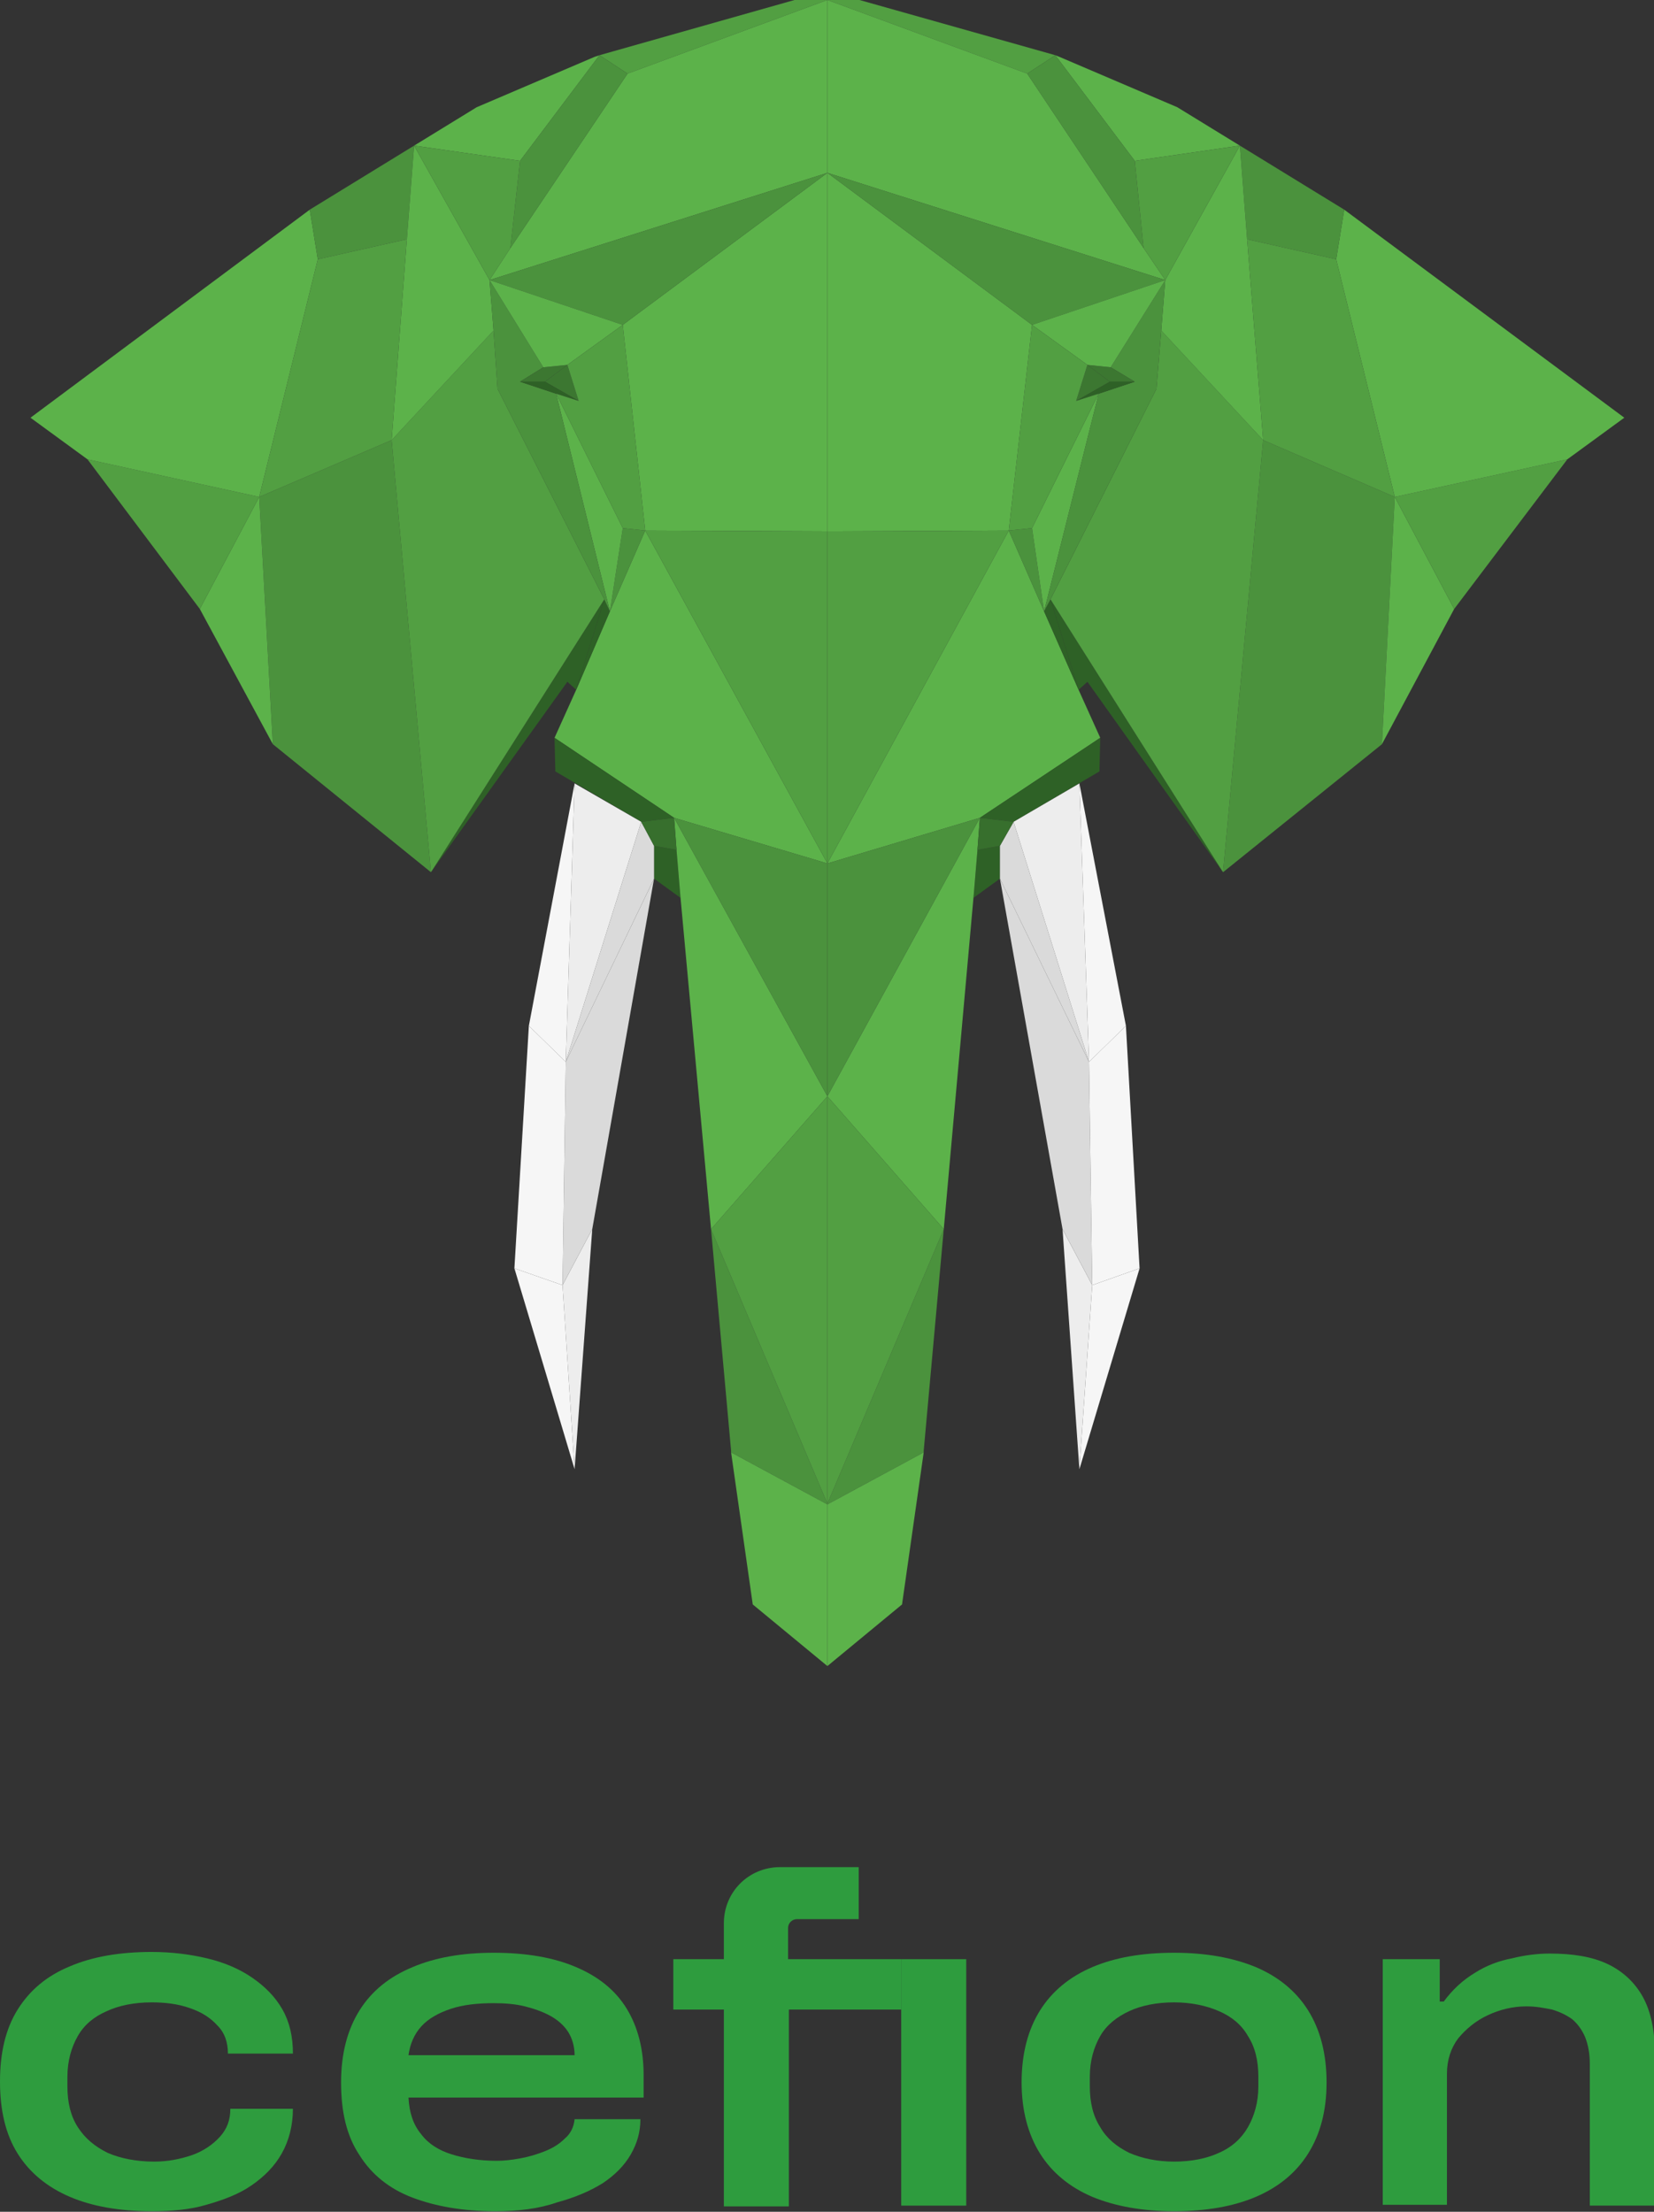 <svg width="178" height="238" viewBox="0 0 178 238" fill="none" xmlns="http://www.w3.org/2000/svg">
<rect x="0" y="0" width="178" height="238" fill="#333333" stroke="none"/>
<g clip-path="url(#clip0_0_7683)">
<path d="M16.323 237.938C12.868 237.938 9.932 237.421 7.514 236.388C5.096 235.355 3.196 233.805 1.9 231.738C0.605 229.671 0 227.088 0 223.988C0 220.889 0.605 218.305 1.9 216.239C3.196 214.172 5.009 212.622 7.514 211.589C9.932 210.556 12.868 210.039 16.323 210.039C18.482 210.039 20.469 210.297 22.282 210.728C24.096 211.158 25.737 211.847 27.119 212.794C28.501 213.742 29.623 214.861 30.401 216.239C31.178 217.616 31.523 219.166 31.523 220.975H24.528C24.528 219.769 24.182 218.736 23.405 217.961C22.628 217.1 21.678 216.497 20.382 216.067C19.173 215.636 17.791 215.464 16.323 215.464C14.423 215.464 12.782 215.808 11.487 216.411C10.105 217.014 9.068 217.875 8.377 219.08C7.687 220.286 7.255 221.75 7.255 223.472V224.505C7.255 226.227 7.6 227.691 8.377 228.897C9.155 230.102 10.191 230.963 11.573 231.652C12.955 232.255 14.682 232.599 16.582 232.599C18.05 232.599 19.346 232.341 20.641 231.91C21.851 231.48 22.887 230.791 23.664 229.93C24.442 229.069 24.787 228.122 24.787 226.916H31.523C31.523 228.724 31.092 230.36 30.314 231.738C29.537 233.116 28.414 234.235 27.032 235.182C25.651 236.13 24.01 236.732 22.196 237.249C20.469 237.766 18.482 237.938 16.323 237.938Z" fill="#2E9C3E"/>
<path d="M53.287 237.938C49.833 237.938 46.896 237.421 44.392 236.474C41.887 235.527 39.987 233.977 38.691 231.91C37.31 229.844 36.705 227.26 36.705 224.074C36.705 220.974 37.396 218.391 38.691 216.325C39.987 214.258 41.887 212.708 44.392 211.675C46.81 210.642 49.746 210.125 53.115 210.125C56.656 210.125 59.592 210.642 62.01 211.675C64.428 212.708 66.242 214.172 67.451 216.152C68.66 218.133 69.265 220.544 69.265 223.299V225.71H43.96C44.046 227.346 44.478 228.638 45.342 229.671C46.119 230.705 47.242 231.393 48.624 231.824C50.005 232.255 51.646 232.513 53.46 232.513C54.237 232.513 55.015 232.427 55.965 232.255C56.915 232.082 57.778 231.824 58.642 231.48C59.506 231.135 60.197 230.705 60.801 230.102C61.406 229.585 61.751 228.896 61.837 228.035H68.919C68.919 229.413 68.574 230.618 67.883 231.824C67.192 233.029 66.156 234.063 64.86 234.924C63.478 235.785 61.837 236.474 59.938 236.99C57.951 237.679 55.792 237.938 53.287 237.938ZM43.96 221.147H61.837C61.837 220.2 61.578 219.338 61.147 218.65C60.715 217.961 60.024 217.358 59.247 216.927C58.469 216.497 57.519 216.152 56.483 215.894C55.447 215.636 54.324 215.55 53.115 215.55C51.387 215.55 49.833 215.722 48.537 216.152C47.242 216.583 46.119 217.186 45.342 218.047C44.564 218.908 44.133 219.941 43.96 221.147Z" fill="#2E9C3E"/>
<path d="M126.353 237.938C122.985 237.938 120.048 237.421 117.544 236.388C115.125 235.354 113.225 233.804 111.93 231.738C110.634 229.671 109.943 227.088 109.943 224.074C109.943 220.974 110.634 218.391 111.93 216.325C113.225 214.258 115.125 212.708 117.544 211.675C119.962 210.642 122.898 210.125 126.353 210.125C129.721 210.125 132.658 210.642 135.162 211.675C137.58 212.708 139.48 214.258 140.776 216.325C142.071 218.391 142.762 220.974 142.762 224.074C142.762 227.174 142.071 229.671 140.776 231.738C139.48 233.804 137.58 235.354 135.162 236.388C132.744 237.421 129.808 237.938 126.353 237.938ZM126.353 232.599C128.253 232.599 129.894 232.255 131.189 231.652C132.571 231.049 133.608 230.102 134.299 228.896C134.989 227.691 135.421 226.227 135.421 224.505V223.472C135.421 221.749 135.076 220.286 134.299 219.08C133.608 217.875 132.571 217.014 131.189 216.411C129.808 215.808 128.167 215.464 126.353 215.464C124.453 215.464 122.812 215.808 121.516 216.411C120.221 217.014 119.098 217.875 118.407 219.08C117.716 220.286 117.284 221.749 117.284 223.472V224.505C117.284 226.227 117.63 227.691 118.407 228.896C119.098 230.102 120.135 230.963 121.516 231.652C122.898 232.255 124.539 232.599 126.353 232.599Z" fill="#2E9C3E"/>
<path d="M148.809 237.335V210.814H154.941V215.377H155.372C156.322 214.086 157.445 213.052 158.741 212.278C159.95 211.503 161.332 210.986 162.713 210.728C164.095 210.383 165.477 210.211 166.773 210.211C169.277 210.211 171.35 210.555 172.991 211.33C174.632 212.105 175.927 213.311 176.791 214.861C177.655 216.411 178.087 218.477 178.087 220.888V237.335H171.091V222.094C171.091 220.974 170.918 220.027 170.573 219.166C170.227 218.391 169.795 217.788 169.191 217.272C168.586 216.841 167.895 216.497 167.032 216.238C166.168 216.066 165.304 215.894 164.268 215.894C162.8 215.894 161.418 216.238 160.123 216.841C158.827 217.444 157.791 218.305 156.927 219.338C156.15 220.372 155.718 221.663 155.718 223.127V237.249H148.809V237.335Z" fill="#2E9C3E"/>
<path d="M84.811 210.814V207.456C84.811 206.94 85.243 206.509 85.761 206.509H92.411V200.912H83.948C80.579 200.912 77.902 203.581 77.902 206.94V210.814H72.461V216.239H77.902V237.421H84.898V216.239H96.989V210.814H84.811Z" fill="#2E9C3E"/>
<path d="M103.984 210.814H96.988V237.335H103.984V210.814Z" fill="#2E9C3E"/>
<path d="M64.515 5.941L55.965 17.308L44.565 15.671L51.301 11.538L63.997 6.114L64.515 5.941Z" fill="#5CB24A"/>
<path d="M46.379 93.857L29.365 80.08L27.896 53.473L42.147 47.359L46.379 93.857Z" fill="#4B923D"/>
<path d="M29.363 80.08L21.504 65.528L27.895 53.473L29.363 80.08Z" fill="#5CB24A"/>
<path d="M27.896 53.473L21.505 65.528L9.414 49.426L27.896 53.473Z" fill="#529F42"/>
<path d="M34.2 27.899L27.895 53.473L9.413 49.426L3.281 44.948L33.337 22.561L34.2 27.899Z" fill="#5CB24A"/>
<path d="M44.563 15.672L43.786 25.746L34.2 27.899L33.336 22.56L44.563 15.672Z" fill="#4B923D"/>
<path d="M89.042 92.91L72.546 88.002L59.678 79.392L62.01 74.225L65.637 65.787L69.437 57.09L89.042 92.91Z" fill="#5CB24A"/>
<path d="M72.546 88.001L69.005 88.432L59.764 83.007L59.678 79.391L72.546 88.001Z" fill="#2E6126"/>
<path d="M73.237 96.613L70.387 94.546V91.016L72.805 91.446L73.237 96.613Z" fill="#2E6126"/>
<path d="M89.043 117.967L76.52 132.261L73.238 96.613L72.806 91.446L72.547 88.002L89.043 117.967Z" fill="#5CB24A"/>
<path d="M89.043 161.794V161.881L78.679 156.284V156.111L76.519 132.26L89.043 161.794Z" fill="#4B923D"/>
<path d="M89.042 161.882V179.276L81.01 172.646L78.678 156.285L89.042 161.882Z" fill="#5CB24A"/>
<path d="M89.042 0L67.537 7.922L64.514 5.941L85.501 0H89.042Z" fill="#529F42"/>
<path d="M89.042 0V18.599L52.682 30.137L54.927 26.693L67.537 7.922L89.042 0Z" fill="#5CB24A"/>
<path d="M89.043 18.6V57.176L69.438 57.09L67.019 34.96L89.043 18.6Z" fill="#5CB24A"/>
<path d="M89.043 57.176V92.91L69.438 57.09L89.043 57.176Z" fill="#529F42"/>
<path d="M89.043 117.967V161.795L76.519 132.261L89.043 117.967Z" fill="#529F42"/>
<path d="M89.043 92.91V117.967L72.547 88.002L89.043 92.91Z" fill="#4B923D"/>
<path d="M69.437 57.088L65.637 65.785L67.019 56.83L69.437 57.088Z" fill="#4B923D"/>
<path d="M65.637 65.786L62.01 74.224L65.033 64.494L65.637 65.786Z" fill="#2E6126"/>
<path d="M65.032 64.494L62.009 74.224L61.059 73.363L46.377 93.857L65.032 64.494Z" fill="#2E6126"/>
<path d="M65.033 64.495L46.378 93.857L42.147 47.359L53.115 35.562L53.547 41.848L65.033 64.495Z" fill="#529F42"/>
<path d="M53.115 35.563L42.147 47.359L43.787 25.746L44.565 15.672L52.683 30.138L53.115 35.563Z" fill="#5CB24A"/>
<path d="M67.537 7.922L54.928 26.693L55.964 17.308L64.514 5.941L67.537 7.922Z" fill="#4B923D"/>
<path d="M43.788 25.746L42.147 47.359L27.896 53.473L34.201 27.899L43.788 25.746Z" fill="#529F42"/>
<path d="M67.02 56.831L65.638 65.786L59.852 42.365L67.02 56.831Z" fill="#5CB24A"/>
<path d="M65.636 65.785L65.032 64.493L53.545 41.847L53.114 35.562L52.682 30.137L58.468 39.522L55.964 41.072L59.85 42.364L65.636 65.785Z" fill="#4B923D"/>
<path d="M61.06 39.266L58.642 41.074H55.965L58.469 39.524L61.06 39.266Z" fill="#3C7731"/>
<path d="M62.27 43.14L58.643 41.074L61.061 39.266L62.27 43.14Z" fill="#3C7731"/>
<path d="M55.965 17.308L54.928 26.694L52.683 30.138L44.565 15.672L55.965 17.308Z" fill="#529F42"/>
<path d="M89.042 18.6L67.018 34.96L52.682 30.138L89.042 18.6Z" fill="#4B923D"/>
<path d="M62.27 43.139L59.851 42.364L55.965 41.072H58.642L62.27 43.139Z" fill="#2E6126"/>
<path d="M67.018 34.959L61.059 39.264L58.468 39.522L52.682 30.137L67.018 34.959Z" fill="#5CB24A"/>
<path d="M69.438 57.089L67.02 56.83L59.852 42.364L62.27 43.139L61.061 39.264L67.02 34.959L69.438 57.089Z" fill="#529F42"/>
<path d="M63.737 132.26L61.837 158.092L60.541 138.287L63.737 132.26Z" fill="#EDEDED"/>
<path d="M70.387 94.545L63.737 132.26L60.541 138.287L60.886 114.263L70.387 94.545Z" fill="#DADADA"/>
<path d="M70.387 91.015V94.545L60.887 114.264L69.005 88.432L70.387 91.015Z" fill="#DADADA"/>
<path d="M61.837 158.093L55.359 136.48L60.541 138.289L61.837 158.093Z" fill="#F6F6F6"/>
<path d="M60.887 114.263L60.541 138.287L55.359 136.479L56.914 110.389L60.887 114.263Z" fill="#F6F6F6"/>
<path d="M61.837 84.299L60.887 114.264L56.914 110.389L61.837 84.299Z" fill="#F6F6F6"/>
<path d="M72.806 91.446L70.388 91.016L69.006 88.433L72.547 88.002L72.806 91.446Z" fill="#376F2D"/>
<path d="M61.837 84.299L60.887 114.264L69.005 88.432L61.837 84.299Z" fill="#EDEDED"/>
<path d="M113.57 5.941L122.121 17.308L133.434 15.671L126.698 11.538L114.002 6.114L113.57 5.941Z" fill="#5CB24A"/>
<path d="M131.621 93.857L148.722 80.08L150.103 53.473L135.939 47.359L131.621 93.857Z" fill="#4B923D"/>
<path d="M148.721 80.08L156.494 65.528L150.103 53.473L148.721 80.08Z" fill="#5CB24A"/>
<path d="M150.104 53.473L156.495 65.528L168.672 49.426L150.104 53.473Z" fill="#529F42"/>
<path d="M143.799 27.899L150.104 53.473L168.672 49.426L174.804 44.948L144.662 22.561L143.799 27.899Z" fill="#5CB24A"/>
<path d="M133.436 15.672L134.213 25.746L143.799 27.899L144.663 22.56L133.436 15.672Z" fill="#4B923D"/>
<path d="M89.043 92.91L105.452 88.002L118.407 79.392L116.075 74.225L112.362 65.787L108.562 57.09L89.043 92.91Z" fill="#5CB24A"/>
<path d="M105.451 88.001L109.079 88.432L118.32 83.007L118.406 79.391L105.451 88.001Z" fill="#2E6126"/>
<path d="M104.762 96.613L107.612 94.546V91.016L105.194 91.446L104.762 96.613Z" fill="#2E6126"/>
<path d="M89.043 117.967L101.566 132.261L104.762 96.613L105.193 91.446L105.452 88.002L89.043 117.967Z" fill="#5CB24A"/>
<path d="M89.043 161.794V161.881L99.407 156.284V156.111L101.566 132.26L89.043 161.794Z" fill="#4B923D"/>
<path d="M89.043 161.882V179.276L97.075 172.646L99.407 156.285L89.043 161.882Z" fill="#5CB24A"/>
<path d="M89.043 0L110.548 7.922L113.571 5.941L92.498 0H89.043Z" fill="#529F42"/>
<path d="M89.043 0V18.599L125.403 30.137L123.071 26.693L110.548 7.922L89.043 0Z" fill="#5CB24A"/>
<path d="M89.043 18.6V57.176L108.562 57.09L111.066 34.96L89.043 18.6Z" fill="#5CB24A"/>
<path d="M89.043 57.176V92.91L108.562 57.09L89.043 57.176Z" fill="#529F42"/>
<path d="M89.043 117.967V161.795L101.566 132.261L89.043 117.967Z" fill="#529F42"/>
<path d="M89.043 92.91V117.967L105.452 88.002L89.043 92.91Z" fill="#4B923D"/>
<path d="M108.561 57.088L112.361 65.785L111.065 56.83L108.561 57.088Z" fill="#4B923D"/>
<path d="M112.361 65.786L116.075 74.224L113.052 64.494L112.361 65.786Z" fill="#2E6126"/>
<path d="M113.053 64.494L116.076 74.224L117.026 73.363L131.621 93.857L113.053 64.494Z" fill="#2E6126"/>
<path d="M113.053 64.495L131.621 93.857L135.94 47.359L124.971 35.562L124.453 41.848L113.053 64.495Z" fill="#529F42"/>
<path d="M124.971 35.563L135.939 47.359L134.212 25.746L133.435 15.672L125.403 30.138L124.971 35.563Z" fill="#5CB24A"/>
<path d="M110.547 7.922L123.07 26.693L122.12 17.308L113.57 5.941L110.547 7.922Z" fill="#4B923D"/>
<path d="M134.211 25.746L135.938 47.359L150.102 53.473L143.798 27.899L134.211 25.746Z" fill="#529F42"/>
<path d="M111.066 56.831L112.362 65.786L118.235 42.365L111.066 56.831Z" fill="#5CB24A"/>
<path d="M112.361 65.785L113.052 64.493L124.453 41.847L124.971 35.562L125.403 30.137L119.53 39.522L122.121 41.072L118.234 42.364L112.361 65.785Z" fill="#4B923D"/>
<path d="M117.025 39.266L119.444 41.074H122.121L119.53 39.524L117.025 39.266Z" fill="#3C7731"/>
<path d="M115.816 43.14L119.444 41.074L117.026 39.266L115.816 43.14Z" fill="#3C7731"/>
<path d="M122.121 17.308L123.071 26.694L125.403 30.138L133.435 15.672L122.121 17.308Z" fill="#529F42"/>
<path d="M89.043 18.6L111.066 34.96L125.403 30.138L89.043 18.6Z" fill="#4B923D"/>
<path d="M115.816 43.139L118.235 42.364L122.121 41.072H119.444L115.816 43.139Z" fill="#2E6126"/>
<path d="M111.066 34.959L117.026 39.264L119.53 39.522L125.403 30.137L111.066 34.959Z" fill="#5CB24A"/>
<path d="M108.561 57.089L111.065 56.83L118.233 42.364L115.815 43.139L117.024 39.264L111.065 34.959L108.561 57.089Z" fill="#529F42"/>
<path d="M114.348 132.26L116.161 158.092L117.543 138.287L114.348 132.26Z" fill="#EDEDED"/>
<path d="M107.611 94.545L114.348 132.26L117.543 138.287L117.198 114.263L107.611 94.545Z" fill="#DADADA"/>
<path d="M107.611 91.015V94.545L117.198 114.264L109.08 88.432L107.611 91.015Z" fill="#DADADA"/>
<path d="M116.162 158.093L122.64 136.48L117.544 138.289L116.162 158.093Z" fill="#F6F6F6"/>
<path d="M117.197 114.263L117.543 138.287L122.638 136.479L121.17 110.389L117.197 114.263Z" fill="#F6F6F6"/>
<path d="M116.162 84.299L117.198 114.264L121.171 110.389L116.162 84.299Z" fill="#F6F6F6"/>
<path d="M105.193 91.446L107.612 91.016L109.08 88.433L105.452 88.002L105.193 91.446Z" fill="#376F2D"/>
<path d="M116.162 84.299L117.198 114.264L109.08 88.432L116.162 84.299Z" fill="#EDEDED"/>
</g>
<defs>
<clipPath id="clip0_0_7683">
<rect width="178" height="238" fill="white"/>
</clipPath>
</defs>
</svg>
